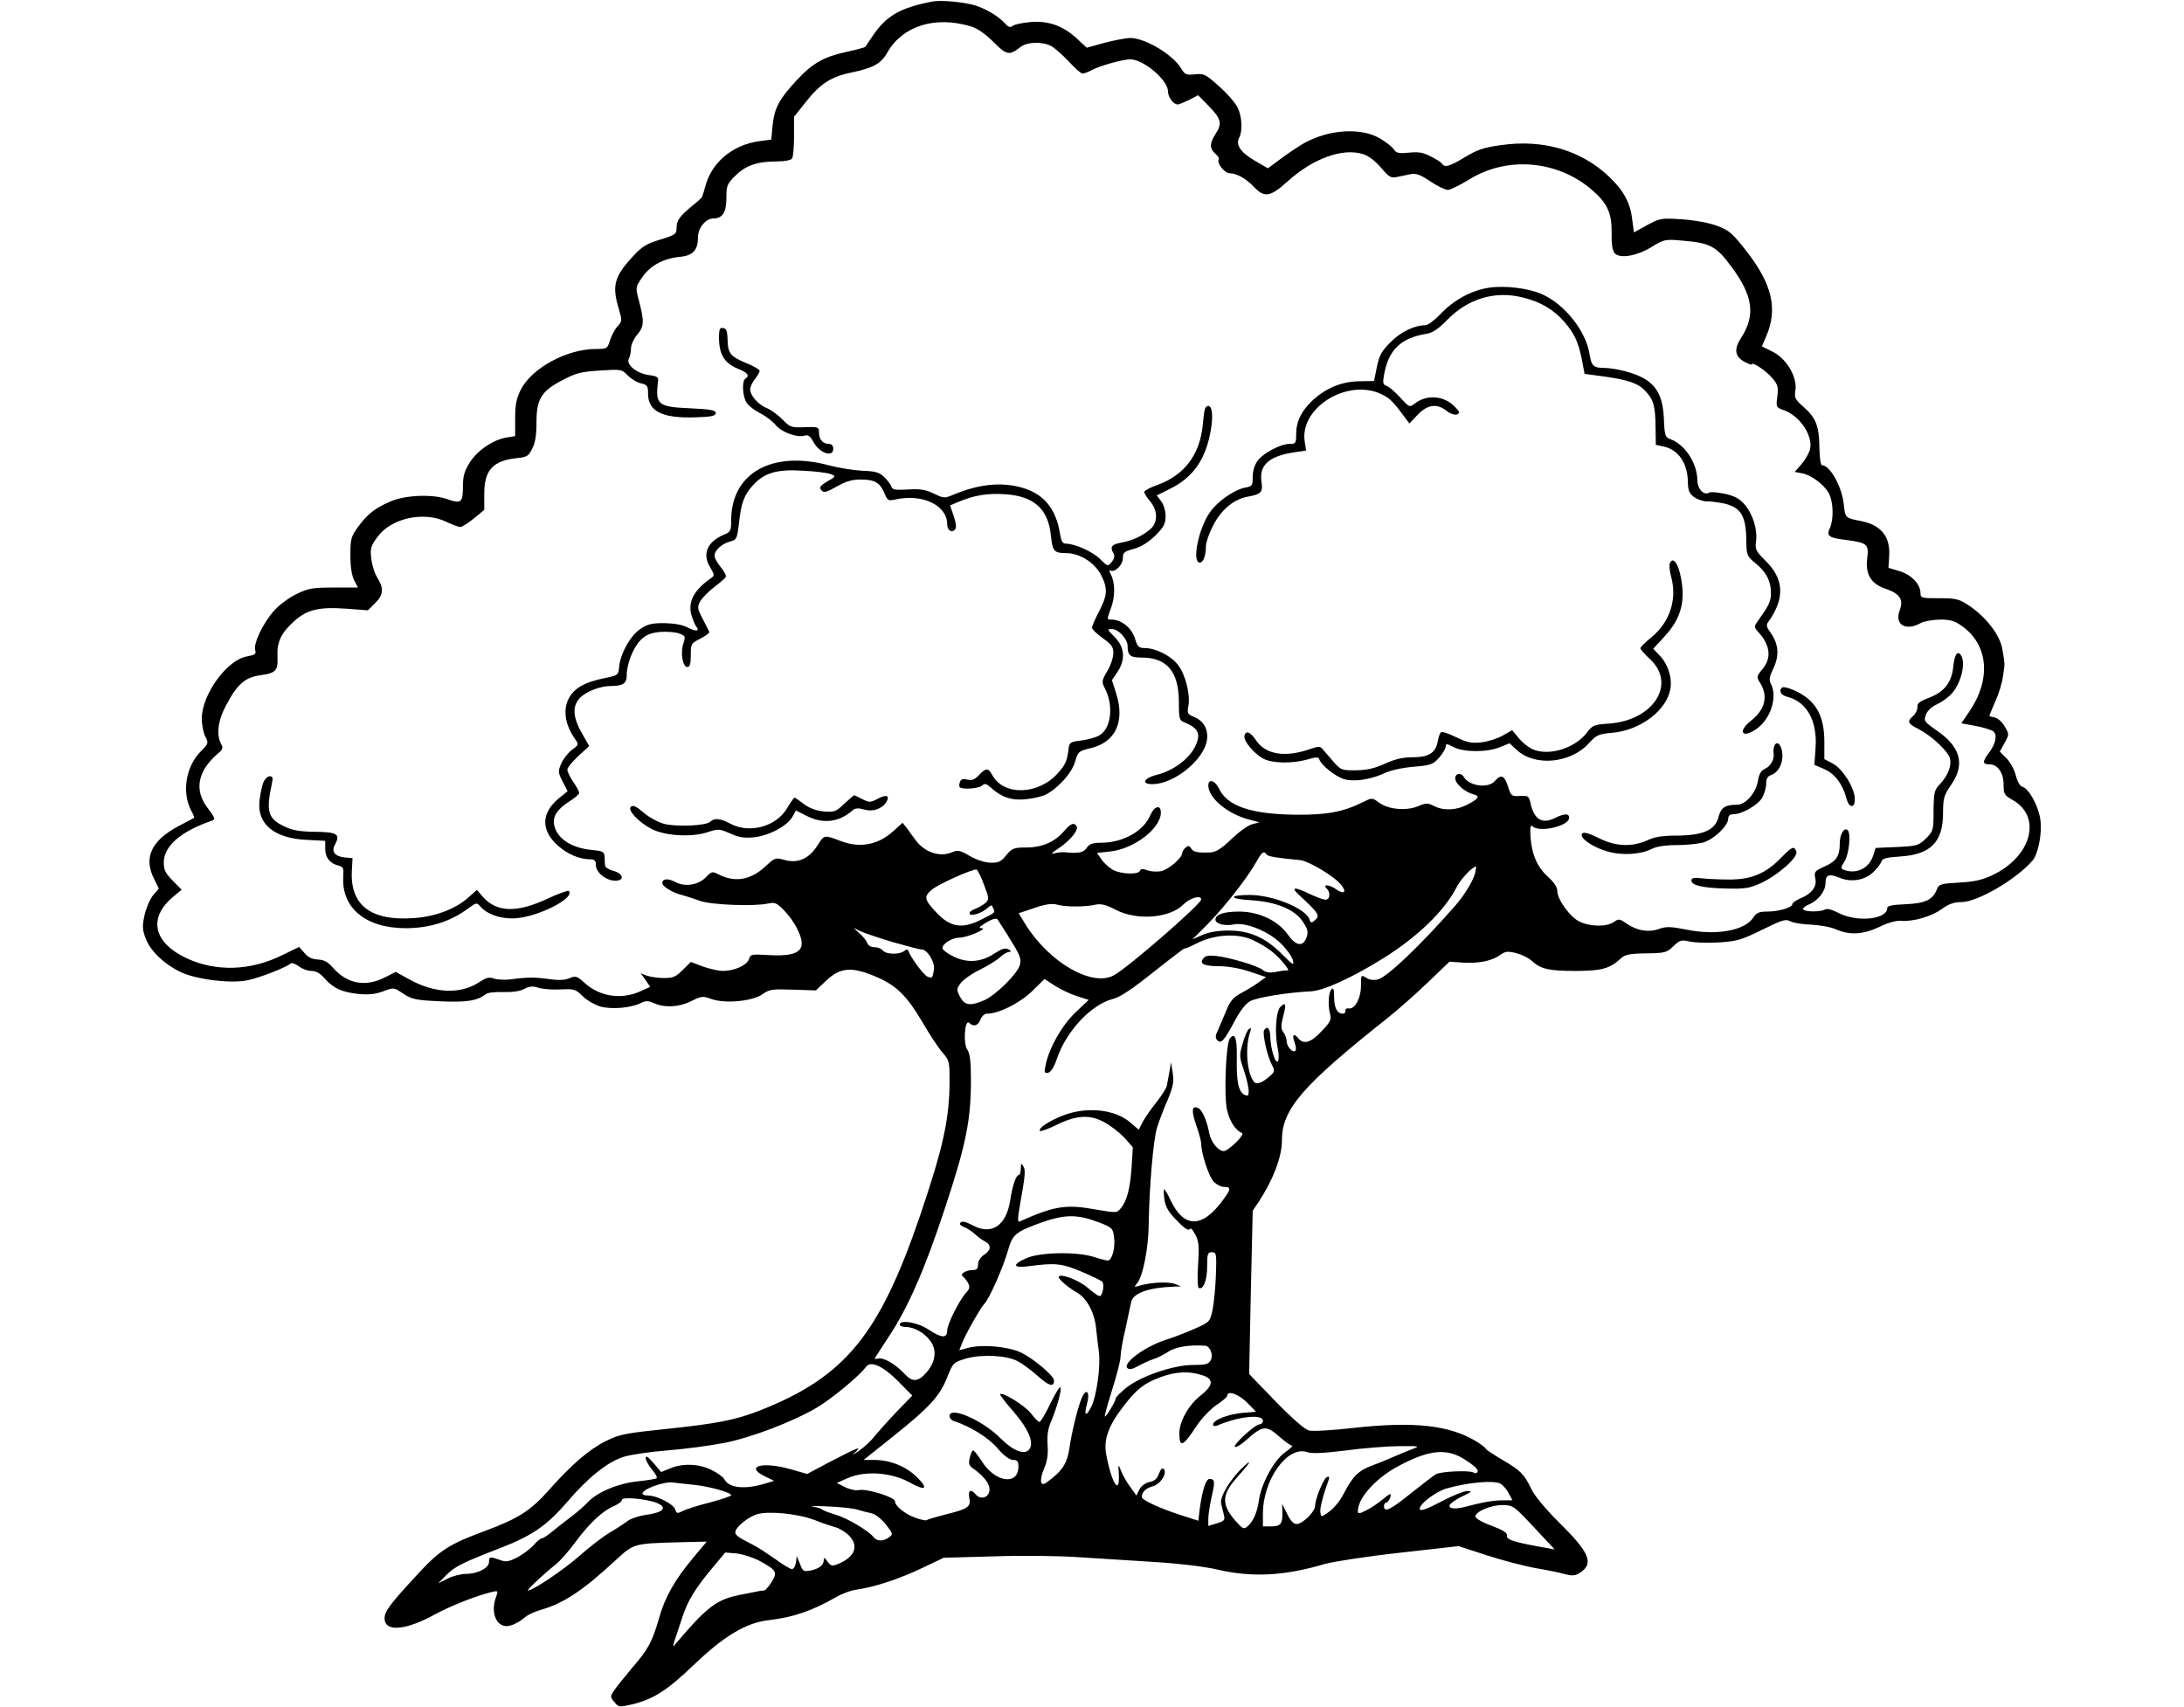 <?xml version="1.0" standalone="no"?>
<!DOCTYPE svg PUBLIC "-//W3C//DTD SVG 20010904//EN"
 "http://www.w3.org/TR/2001/REC-SVG-20010904/DTD/svg10.dtd">
<svg version="1.0" xmlns="http://www.w3.org/2000/svg"
 width="920pt" height="719pt" viewBox="0 0 920 719"
 preserveAspectRatio="xMidYMid meet">
<g transform="translate(0,719) scale(0.1,-0.1)"
fill="#000000" stroke="none">
<path d="M3930 7184 c-137 -26 -196 -60 -253 -144 -17 -25 -31 -47 -33 -48 -1
-2 -39 -12 -84 -22 -91 -20 -139 -48 -202 -116 -75 -80 -95 -118 -103 -188
l-6 -64 -52 -7 c-108 -15 -194 -85 -223 -180 -7 -25 -14 -49 -16 -53 -1 -4
-20 -22 -43 -40 -54 -45 -65 -61 -65 -93 0 -25 -6 -29 -68 -48 -57 -17 -77
-29 -114 -69 -80 -86 -91 -124 -62 -221 15 -51 15 -54 -4 -75 -11 -11 -25 -38
-32 -58 -11 -37 -13 -38 -59 -38 -123 0 -270 -80 -317 -171 -19 -38 -24 -64
-24 -122 l0 -74 -36 -6 c-56 -9 -123 -54 -155 -105 -23 -37 -29 -57 -29 -103
0 -66 -8 -72 -65 -52 -61 22 -174 18 -237 -8 -68 -29 -99 -53 -140 -109 -30
-41 -32 -51 -32 -120 0 -49 6 -85 16 -105 l16 -30 -102 0 c-90 0 -107 -3 -158
-28 -31 -15 -73 -46 -93 -69 -45 -49 -89 -140 -80 -167 5 -16 -1 -20 -34 -26
-85 -14 -191 -161 -191 -262 0 -26 7 -61 15 -76 14 -27 13 -30 -19 -62 -63
-63 -81 -172 -41 -249 9 -16 14 -30 13 -31 -2 -1 -31 -17 -66 -35 -115 -61
-149 -134 -102 -224 l19 -39 -24 -28 c-13 -16 -29 -53 -36 -83 -10 -48 -10
-61 5 -100 20 -52 75 -105 143 -139 64 -32 209 -51 282 -37 50 9 165 54 185
71 5 5 20 -1 34 -11 14 -11 38 -20 53 -20 20 0 38 -10 56 -31 38 -43 72 -58
143 -66 44 -4 71 -1 104 11 45 17 45 17 85 -10 37 -24 52 -27 156 -32 112 -5
155 2 193 31 7 6 40 9 72 8 37 -1 69 3 88 13 23 12 37 13 60 5 16 -5 58 -9 92
-7 59 3 65 1 95 -29 17 -17 51 -36 74 -43 48 -13 130 -6 171 15 20 10 31 10
55 -1 46 -20 106 -17 157 9 42 21 49 22 84 9 58 -21 174 -10 216 20 30 21 42
22 129 19 l96 -3 42 40 c59 56 106 61 203 21 92 -38 135 -79 205 -197 30 -52
68 -109 84 -127 27 -30 29 -39 29 -113 0 -165 -26 -283 -125 -575 -171 -500
-315 -676 -670 -817 -106 -42 -184 -57 -404 -80 -163 -17 -191 -22 -246 -49
-73 -36 -145 -98 -242 -207 -78 -88 -130 -121 -270 -173 -152 -56 -191 -81
-288 -187 -113 -122 -135 -152 -135 -181 0 -59 89 -52 215 18 67 36 172 77
237 93 26 6 27 5 18 -20 -24 -62 -2 -124 44 -124 21 0 53 16 81 40 11 9 40 22
65 29 96 28 177 82 317 212 72 66 74 67 254 72 l126 3 -56 -67 c-79 -94 -120
-167 -145 -256 -29 -100 -44 -129 -115 -211 -31 -37 -65 -79 -74 -93 -17 -25
-17 -27 1 -49 18 -22 21 -22 73 -10 91 22 147 57 263 168 125 120 220 177 314
187 104 12 184 40 282 96 25 15 65 30 90 33 77 11 181 46 275 91 l90 43 215 6
c118 4 280 2 360 -4 80 -5 222 -14 315 -20 101 -6 207 -19 260 -31 148 -35
285 -28 456 23 37 10 178 32 315 47 l248 28 117 -38 c64 -21 156 -45 204 -54
49 -8 106 -20 127 -26 32 -8 44 -7 64 6 59 39 40 85 -86 209 -61 61 -107 116
-120 145 -30 62 -44 76 -122 122 -36 21 -68 42 -70 47 -1 4 -19 18 -39 30
-113 69 -263 85 -517 57 -87 -10 -172 -15 -188 -11 -18 5 -69 49 -141 123
l-111 115 7 344 8 344 25 37 c61 93 98 189 98 259 0 132 86 231 448 518 40 32
114 97 165 146 l93 89 56 -4 c68 -4 122 7 157 32 22 16 32 17 68 8 23 -6 52
-20 65 -32 37 -35 73 -43 184 -43 109 0 144 9 191 52 18 17 37 21 107 22 79 1
87 3 115 30 27 26 34 28 68 20 21 -5 76 -7 123 -4 76 5 95 10 182 53 86 42
100 47 120 36 13 -7 52 -13 88 -14 36 -2 83 -10 104 -20 59 -25 113 -22 182
10 36 18 72 28 92 26 51 -4 128 18 172 50 29 21 51 29 82 29 68 0 232 96 300
175 24 28 41 116 33 172 -8 57 -47 129 -74 138 -12 3 -23 22 -30 50 -6 24 -24
56 -39 71 l-28 28 20 36 c20 37 20 37 0 71 -11 19 -30 35 -42 37 -12 2 -22 5
-22 6 0 2 11 29 25 61 14 31 29 78 32 104 9 55 9 53 -2 115 -9 59 -67 135
-139 184 -44 29 -55 32 -127 32 -74 0 -79 1 -79 21 0 38 -38 78 -88 93 l-47
14 3 47 c6 84 -33 133 -118 150 -67 13 -67 13 -73 69 -7 74 -58 166 -91 166
-7 0 -11 30 -12 78 -1 89 -15 123 -70 171 -32 28 -36 37 -31 66 9 56 -37 134
-95 163 l-46 23 18 42 c50 116 25 220 -83 359 -58 74 -73 88 -122 106 -34 13
-92 24 -148 28 -89 6 -94 5 -148 -24 l-56 -31 -7 52 c-8 73 -36 124 -98 183
-117 111 -277 158 -453 133 -74 -10 -101 -19 -154 -51 -65 -39 -85 -45 -96
-28 -4 6 -25 20 -48 31 -32 17 -52 20 -92 16 -43 -4 -53 -2 -63 13 -6 11 -33
31 -59 47 -79 46 -211 39 -318 -19 -16 -9 -58 -36 -92 -61 l-62 -46 -55 32
c-60 35 -82 67 -66 97 15 28 12 88 -6 126 -9 19 -44 60 -78 90 -57 51 -64 55
-102 51 -37 -4 -43 -1 -58 24 -35 59 -150 128 -214 129 -18 0 -66 -9 -108 -20
l-76 -21 -42 39 c-59 54 -121 76 -196 69 -34 -3 -67 -10 -74 -16 -10 -8 -18
-6 -32 10 -27 30 -82 63 -129 77 -48 14 -141 22 -175 16z m159 -105 c28 -8 61
-31 96 -66 56 -56 66 -58 114 -21 28 22 91 24 129 4 15 -8 48 -37 74 -65 26
-28 52 -51 58 -51 6 0 25 7 42 16 34 18 129 44 159 44 56 0 159 -87 159 -135
0 -24 23 -55 41 -55 5 0 27 9 48 19 l38 20 46 -47 c52 -53 56 -73 27 -117 -25
-38 -25 -61 -1 -82 11 -9 18 -20 15 -25 -10 -15 25 -58 47 -58 29 0 69 -23
103 -59 43 -45 68 -40 139 24 108 98 235 144 321 115 22 -7 51 -30 74 -57 32
-38 41 -44 65 -39 15 3 41 9 57 12 25 5 42 -1 85 -30 30 -20 63 -36 74 -36 10
0 51 20 90 44 160 99 371 81 516 -43 66 -57 85 -98 84 -183 -1 -44 3 -73 12
-84 21 -25 94 -13 157 26 52 32 56 33 132 26 113 -9 141 -24 203 -109 92 -123
103 -205 41 -301 -31 -47 -26 -79 16 -101 17 -9 30 -13 30 -10 0 13 60 -27 85
-57 24 -28 27 -38 22 -78 -6 -45 -5 -47 28 -58 67 -25 122 -106 110 -164 -4
-16 -20 -44 -36 -63 l-29 -33 32 -6 c40 -8 94 -49 113 -86 18 -35 20 -109 3
-145 -15 -33 -5 -41 71 -50 85 -11 94 -18 87 -73 -10 -71 15 -112 79 -133 58
-20 75 -45 57 -91 -22 -59 26 -88 88 -53 14 8 50 14 81 15 46 0 63 -5 96 -29
110 -80 121 -225 27 -361 l-32 -47 60 -11 c33 -6 67 -17 75 -23 18 -16 10 -53
-22 -95 -25 -33 -24 -44 7 -44 33 0 58 -36 58 -84 0 -41 3 -46 38 -66 126 -71
79 -241 -88 -318 -41 -19 -77 -27 -138 -30 -74 -4 -84 -7 -92 -26 -17 -46 -48
-61 -131 -65 -58 -2 -79 -7 -79 -16 0 -48 -125 -61 -203 -22 -28 15 -51 21
-59 16 -17 -11 -85 -11 -92 0 -3 5 8 14 24 21 40 17 70 56 70 91 0 34 15 40
60 21 48 -20 106 -10 141 24 16 15 31 35 34 44 4 14 21 18 79 22 129 8 181 61
181 183 0 63 4 75 34 119 60 86 40 160 -61 229 -53 37 -55 40 -45 67 7 17 25
34 48 44 21 10 49 30 63 47 38 45 57 126 37 158 -15 23 -28 4 -33 -48 -7 -66
-37 -105 -101 -130 -40 -15 -52 -24 -50 -39 1 -11 -7 -28 -17 -37 -28 -25 -25
-32 21 -56 54 -27 126 -94 133 -124 8 -31 -9 -73 -42 -108 -24 -25 -26 -35
-27 -112 0 -82 -1 -86 -32 -117 -31 -30 -37 -32 -122 -36 l-90 -4 -11 -34
c-18 -53 -71 -78 -124 -58 -13 5 -12 10 5 37 18 31 27 116 12 130 -14 14 -33
-17 -33 -55 0 -55 -15 -77 -66 -99 -40 -18 -43 -22 -37 -50 7 -35 -15 -64 -64
-84 -18 -8 -33 -18 -33 -24 0 -14 -57 -31 -105 -31 -35 0 -46 -5 -60 -26 -35
-54 -155 -76 -281 -50 -68 13 -85 14 -118 2 -45 -15 -93 -6 -138 26 -26 18
-30 18 -50 4 -30 -21 -98 -20 -143 1 -41 19 -95 94 -95 130 0 16 -14 37 -40
60 -45 41 -68 95 -73 170 -2 42 0 50 10 41 32 -26 153 3 153 37 0 19 -19 19
-58 0 -57 -29 -91 -7 -106 67 -6 24 -10 27 -43 25 -36 -2 -38 0 -51 41 -15 46
-29 52 -55 22 -27 -32 -107 -22 -130 16 -12 21 -37 17 -37 -5 0 -22 42 -59 77
-67 29 -8 22 -19 -27 -44 -46 -24 -100 -26 -140 -5 -25 13 -33 13 -66 -1 -50
-21 -126 -14 -165 15 -29 21 -29 21 -66 3 -83 -42 -153 -55 -283 -54 -190 2
-290 36 -325 110 -17 35 -45 43 -45 13 0 -52 80 -119 170 -143 l45 -12 -30 -8
c-17 -4 -56 -32 -88 -63 -44 -42 -66 -55 -90 -56 -52 -2 -72 2 -80 18 -7 11
-12 12 -23 2 -8 -6 -14 -17 -14 -23 0 -19 -54 -66 -86 -75 -16 -4 -42 -3 -58
2 -22 8 -31 7 -34 -1 -5 -17 -78 -15 -112 3 -16 8 -38 28 -49 43 l-20 29 54 6
c101 10 215 97 215 164 0 35 -27 28 -44 -10 -28 -68 -115 -117 -208 -117 -35
0 -49 -5 -60 -21 -13 -21 -36 -25 -93 -19 -11 1 -31 -1 -45 -5 -16 -5 -9 3 20
22 48 32 85 77 75 93 -11 17 -25 11 -52 -20 -38 -46 -93 -70 -159 -70 -53 0
-60 -3 -85 -32 -22 -28 -33 -33 -67 -32 -25 1 -59 12 -88 29 -39 23 -50 25
-71 16 -53 -24 -120 -2 -159 54 -11 14 -26 36 -35 48 l-17 21 -40 -36 c-63
-57 -139 -71 -217 -42 -74 28 -72 28 -100 -15 -35 -57 -82 -79 -138 -64 -41
11 -42 11 -83 -27 -64 -59 -131 -69 -202 -31 -21 11 -26 9 -47 -13 -32 -34
-89 -44 -131 -21 -31 16 -54 14 -54 -5 0 -14 44 -41 82 -50 18 -5 53 -16 77
-25 48 -17 229 -24 287 -11 28 6 36 3 68 -30 46 -48 80 -117 72 -149 -8 -32
-51 -44 -143 -38 -66 4 -72 3 -78 -17 -8 -26 -61 -50 -110 -50 -19 0 -57 9
-85 19 l-50 19 -34 -34 c-29 -29 -41 -34 -79 -34 -25 0 -58 5 -72 10 l-26 10
20 -28 20 -29 -35 -16 c-83 -40 -177 -27 -243 34 -31 28 -36 29 -63 18 -19 -8
-46 -9 -81 -4 -61 9 -94 9 -162 0 -27 -4 -61 -2 -75 3 -20 7 -32 4 -62 -16
-78 -51 -187 -47 -293 12 l-58 32 -45 -23 c-82 -42 -159 -28 -219 40 -22 25
-38 34 -64 35 -23 1 -41 9 -56 27 l-23 26 -72 -35 c-134 -66 -278 -70 -401
-13 -140 65 -164 169 -60 257 l38 32 -37 38 c-31 31 -38 45 -38 77 0 69 72
131 203 176 15 6 13 12 -18 53 -58 75 -43 155 41 228 23 19 25 25 15 43 -20
38 -13 98 20 159 46 89 81 121 143 129 69 10 77 18 75 79 -3 62 15 99 70 149
54 49 104 61 219 53 l92 -7 30 30 c35 35 38 61 10 107 -12 18 -23 54 -26 81
-5 43 -2 53 26 91 58 80 196 110 292 63 24 -11 50 -21 57 -21 7 0 33 16 57 36
l44 36 0 68 c0 99 36 139 135 150 45 4 52 9 67 40 13 24 18 59 18 111 0 98 20
131 110 178 55 29 77 35 156 40 90 6 93 6 119 -21 15 -15 40 -30 56 -33 26 -6
29 -11 29 -44 0 -74 61 -104 200 -99 67 2 85 6 85 18 0 12 -21 16 -107 20
-138 6 -148 15 -136 115 3 16 -5 21 -39 25 -51 7 -97 45 -84 69 5 9 9 28 9 43
0 15 12 42 27 59 29 35 30 55 4 152 -12 46 -11 49 17 90 34 49 89 78 157 85
56 5 77 28 77 81 0 41 33 81 66 81 38 0 54 26 54 87 0 51 3 59 38 93 43 43 92
60 174 60 34 0 60 5 65 13 4 6 8 49 8 93 l0 82 46 58 c63 81 109 111 198 129
90 19 123 37 149 84 64 112 201 155 351 110z m1246 -3488 c5 -9 44 -15 140
-24 37 -3 147 -69 175 -105 25 -31 11 -41 -22 -18 -27 20 -58 22 -40 4 18 -18
15 -48 -5 -48 -9 0 -40 12 -70 26 -59 29 -77 27 -43 -4 88 -82 93 -89 66 -111
-11 -10 -16 -8 -20 6 -15 46 -154 103 -252 103 -90 0 -88 -17 4 -22 109 -7
185 -39 219 -89 22 -33 25 -45 17 -67 -15 -42 -44 -38 -79 11 -42 59 -120 96
-203 97 -67 0 -102 -12 -102 -34 0 -18 40 -28 78 -20 49 10 146 -29 197 -80
24 -23 47 -55 51 -70 6 -25 2 -23 -45 24 -71 71 -137 100 -226 100 -47 0 -84
-7 -111 -19 l-41 -18 69 69 c73 76 160 187 199 255 24 44 33 50 44 34z m879
-78 c-8 -33 -44 -92 -82 -136 -145 -166 -288 -303 -328 -313 -15 -4 -35 -2
-45 5 -26 16 -26 16 -26 -33 0 -51 -26 -98 -51 -94 -9 2 -16 -3 -15 -9 2 -7
-3 -13 -10 -13 -24 0 -37 24 -37 69 0 32 -3 42 -11 34 -13 -13 -16 -69 -6
-105 6 -23 1 -34 -36 -72 -44 -48 -75 -57 -97 -31 -20 25 -29 17 -17 -15 6
-16 8 -32 4 -36 -11 -11 -37 17 -37 40 0 11 -7 29 -14 38 -10 14 -11 27 -1 65
14 54 12 64 -12 41 -18 -19 -24 -110 -11 -172 5 -22 6 -46 2 -55 -9 -21 -32
50 -33 102 -1 36 -13 48 -26 27 -8 -13 12 -105 32 -144 13 -25 13 -30 -4 -46
-34 -31 -60 -41 -71 -27 -31 39 -38 153 -14 215 3 10 1 13 -6 8 -7 -4 -19 -31
-27 -61 -15 -50 -15 -56 5 -114 11 -33 20 -72 20 -86 0 -22 -3 -24 -19 -16
-25 14 -33 58 -31 157 1 81 -7 106 -29 80 -17 -21 -26 -243 -12 -303 12 -49
36 -85 63 -96 14 -6 -58 -76 -77 -76 -23 0 -54 38 -61 75 -10 55 -31 101 -48
107 -26 10 -28 -11 -7 -73 12 -33 21 -68 21 -78 0 -40 32 -138 52 -159 12 -13
32 -23 45 -23 30 0 29 -9 -6 -56 -87 -119 -164 -119 -221 2 -11 24 -23 44 -26
44 -3 0 -2 -19 1 -42 5 -33 17 -54 53 -90 29 -31 49 -44 53 -36 4 7 14 -2 24
-23 15 -27 17 -49 12 -126 -4 -51 -2 -95 2 -98 19 -11 36 30 36 89 0 54 2 61
20 61 19 0 20 -6 17 -95 -2 -52 -8 -118 -14 -147 -11 -51 -11 -52 -77 -81 -36
-16 -90 -37 -120 -46 -87 -28 -183 -98 -162 -119 8 -8 22 -5 48 10 21 11 49
24 63 28 14 4 41 18 60 30 31 21 89 31 157 26 21 -2 35 -39 23 -61 -9 -17 -21
-20 -75 -20 -82 0 -222 -48 -282 -97 -24 -20 -43 -39 -43 -44 0 -11 -42 -81
-46 -76 -2 2 12 52 31 113 19 60 35 122 35 137 0 16 9 70 21 120 11 51 22 101
24 112 8 38 73 61 180 65 l30 1 -25 10 c-25 11 -104 7 -150 -7 -23 -7 -24 -6
-10 10 25 31 48 148 49 252 2 149 19 353 35 404 8 25 27 77 44 115 24 58 28
78 22 115 l-7 45 -7 -40 c-4 -22 -9 -49 -11 -60 -3 -11 -23 -42 -45 -70 -22
-27 -47 -64 -57 -82 l-16 -32 -34 29 c-64 57 -185 70 -285 31 -59 -23 -107
-55 -97 -65 3 -3 34 8 69 25 85 42 141 45 203 11 26 -14 64 -44 84 -65 l35
-40 -5 -81 c-6 -92 -20 -145 -45 -175 -17 -21 -18 -21 -107 -6 -125 23 -173
15 -321 -51 -8 -4 -7 18 3 73 22 124 24 144 13 161 -8 14 -9 12 -10 -10 0 -16
-4 -28 -9 -28 -11 0 -27 -47 -36 -109 -17 -105 -79 -146 -159 -102 -26 14 -43
18 -49 12 -7 -7 -2 -14 14 -20 13 -5 33 -18 45 -29 11 -10 30 -25 42 -31 29
-15 28 -37 -3 -57 -15 -10 -25 -26 -25 -40 0 -18 -5 -24 -22 -24 -30 0 -57
-18 -42 -27 6 -5 16 -17 22 -28 8 -16 7 -24 -8 -40 -29 -32 -80 -133 -80 -160
0 -34 -24 -32 -80 5 -45 30 -120 42 -120 20 0 -5 11 -10 25 -10 37 0 80 -25
105 -60 27 -38 21 -85 -15 -129 -36 -42 -60 -45 -93 -10 -39 42 -90 72 -112
66 -14 -3 -18 -1 -12 6 4 7 29 45 55 85 82 123 153 286 237 541 89 269 110
371 110 541 0 79 -4 111 -15 128 -19 26 -11 132 8 113 18 -18 37 -12 47 14 6
15 17 25 29 25 48 0 136 44 188 94 l53 52 43 -28 c23 -15 65 -35 93 -44 l50
-16 -57 -54 c-57 -55 -111 -151 -125 -223 -6 -28 -4 -33 11 -30 12 3 25 23 37
59 40 117 144 228 236 252 30 7 82 42 172 114 72 57 130 101 130 99 0 -3 23 7
51 21 71 37 168 44 232 16 26 -11 63 -33 82 -48 35 -26 85 -87 68 -82 -4 1
-25 -1 -47 -6 -28 -5 -42 -3 -55 7 -19 17 -136 53 -198 60 -29 3 -46 1 -53 -9
-20 -23 0 -34 64 -34 39 0 88 -9 131 -23 l68 -23 -32 -23 c-18 -13 -51 -33
-74 -45 -34 -19 -46 -33 -65 -82 -14 -32 -29 -69 -35 -82 -8 -16 -7 -26 1 -34
16 -16 28 -3 72 79 22 42 46 74 65 85 28 16 155 37 256 42 53 2 170 55 304
138 146 91 259 200 310 299 19 37 66 87 83 89 1 0 -1 -12 -4 -27z m-2069 -50
c22 -57 22 -62 7 -76 -10 -9 -30 -20 -45 -26 -16 -6 -26 -15 -22 -21 7 -11 52
4 76 26 15 13 17 13 23 -2 8 -20 12 -16 -51 -48 -83 -42 -133 -32 -195 37 -45
49 -46 60 -13 89 26 23 174 89 189 85 4 -2 19 -30 31 -64z m915 -62 c0 -19
-311 -290 -369 -320 -91 -49 -270 54 -370 213 l-30 49 66 22 c50 17 74 20 97
14 35 -10 116 -10 161 0 22 5 44 0 84 -21 89 -47 228 -36 285 21 29 29 76 42
76 22z m-815 -151 c54 -87 58 -97 51 -125 -9 -36 -104 -130 -151 -149 -58 -25
-82 -21 -101 15 -15 30 -15 33 3 58 11 14 47 40 81 56 33 17 72 40 85 53 13
12 30 22 38 22 10 1 10 3 -3 11 -13 7 -27 3 -58 -17 -57 -38 -116 -42 -174
-13 -25 12 -46 28 -46 35 0 19 41 44 71 44 32 0 124 39 94 40 -15 0 -9 7 20
24 28 16 42 20 48 12 4 -6 23 -36 42 -66z m-483 -29 c60 -17 114 -31 121 -31
24 0 57 -55 51 -86 -6 -35 -7 -36 -27 -28 -15 5 -71 81 -80 107 -3 9 -7 9 -18
1 -20 -16 -76 -15 -90 2 -6 8 -22 14 -36 14 -14 0 -26 7 -30 18 -3 9 -17 27
-32 40 l-26 24 30 -15 c17 -8 78 -28 137 -46z m869 -1181 c54 -21 57 -24 62
-62 6 -44 -9 -98 -26 -98 -7 0 -34 7 -62 16 -73 22 -225 19 -281 -6 -62 -27
-58 -43 9 -34 111 15 139 12 221 -22 44 -19 84 -38 89 -43 11 -11 1 -61 -11
-61 -5 0 -28 16 -51 36 -38 33 -121 63 -121 44 0 -10 41 -45 77 -65 41 -24 73
-83 80 -148 3 -28 8 -74 12 -102 8 -62 -10 -189 -33 -233 -22 -43 -31 -35 -17
14 14 52 -3 70 -23 23 -16 -39 -41 -139 -51 -209 -9 -60 -26 -89 -73 -127 -33
-27 -41 -30 -46 -17 -3 9 2 35 12 57 13 30 18 59 15 100 -3 41 2 70 15 100 24
56 46 136 39 143 -3 4 -23 -28 -43 -70 -20 -42 -41 -76 -45 -76 -5 0 -21 16
-36 36 -26 33 -119 91 -130 81 -2 -3 23 -36 56 -73 63 -73 88 -131 67 -159
-19 -26 -67 -8 -121 46 -77 77 -215 137 -215 94 0 -9 8 -18 18 -21 70 -23 146
-70 184 -115 28 -32 51 -49 66 -49 17 0 22 -6 22 -28 0 -81 -98 -67 -154 22
-16 25 -32 46 -37 46 -4 0 -10 -14 -14 -31 -6 -25 -3 -34 17 -47 45 -32 69
-65 66 -91 -4 -31 -38 -40 -58 -16 -20 24 -33 18 -27 -14 8 -38 -4 -47 -97
-70 -43 -11 -80 -22 -83 -25 -3 -2 -23 2 -46 10 -45 16 -87 50 -87 70 0 17
-118 54 -152 47 -14 -3 -40 3 -59 13 l-34 17 45 20 c74 33 186 25 264 -19 65
-36 79 -26 29 23 -46 46 -114 73 -181 73 l-44 0 124 99 c154 123 197 170 228
249 25 62 26 63 79 79 66 19 171 14 218 -11 18 -9 56 -37 83 -61 49 -44 70
-50 70 -20 0 19 -84 90 -138 117 -54 26 -166 36 -224 20 l-37 -10 10 26 c14
38 80 154 96 170 20 20 80 156 99 224 20 70 31 78 146 120 96 33 148 33 239
-2z m-847 -669 l59 -60 -67 -69 c-36 -38 -77 -84 -91 -101 -13 -18 -43 -46
-67 -63 -24 -16 -32 -21 -19 -9 35 32 19 26 -95 -33 l-104 -55 -70 20 c-117
33 -194 13 -110 -29 l41 -20 -33 -10 c-89 -28 -157 -21 -177 17 -5 9 -29 27
-54 39 -52 26 -122 29 -175 6 l-37 -15 -32 38 c-22 26 -33 33 -33 21 0 -9 12
-31 26 -48 15 -17 24 -34 20 -37 -3 -3 -39 -9 -78 -13 -82 -8 -169 -44 -211
-87 -14 -16 -47 -44 -72 -63 -25 -19 -61 -47 -79 -62 -19 -16 -38 -28 -43 -28
-5 0 -22 -13 -36 -30 -15 -16 -46 -39 -69 -51 -36 -18 -47 -20 -73 -10 -42 15
-45 14 -45 -9 0 -25 -48 -50 -97 -50 -21 0 -56 -9 -78 -20 l-39 -20 33 34 c35
36 70 54 229 115 136 53 196 95 284 197 85 100 168 166 235 187 27 9 109 21
183 27 74 6 181 20 237 31 116 22 293 90 395 150 62 37 176 131 206 171 20 27
70 5 136 -61z m1277 27 c54 -16 52 -43 -5 -88 -50 -39 -90 -112 -88 -161 1
-58 15 -53 71 32 23 35 61 74 86 91 25 16 45 34 45 39 0 23 49 6 84 -30 l37
-38 -59 -5 c-61 -6 -122 -30 -122 -49 0 -7 7 -8 18 -4 90 39 192 49 192 20 0
-8 -6 -15 -14 -15 -19 0 -113 -86 -104 -95 4 -4 26 9 48 29 68 61 84 63 137
16 25 -22 50 -40 56 -40 5 0 -8 -13 -31 -29 -47 -34 -100 -134 -109 -202 -7
-50 -24 -89 -49 -110 -15 -12 -20 -9 -51 26 -58 67 -56 109 5 178 55 61 71 86
34 52 -57 -51 -105 -131 -98 -159 3 -14 9 -36 12 -49 5 -20 0 -25 -30 -34
l-36 -11 0 31 c0 18 7 59 14 92 15 63 14 75 -9 75 -15 0 -30 -46 -41 -125 l-6
-51 -72 23 c-93 30 -166 64 -166 77 0 21 17 37 46 45 32 8 63 56 46 73 -6 6
-13 -1 -20 -20 -7 -20 -18 -31 -39 -35 -17 -3 -35 -16 -43 -31 l-13 -26 -27
38 c-15 20 -32 51 -38 67 -11 29 -12 29 -9 -14 5 -94 -30 -41 -53 81 -12 63 9
123 74 206 55 72 87 96 158 122 62 22 116 25 169 8z m889 -312 c-19 -7 -55
-22 -80 -33 -25 -11 -66 -28 -91 -37 -55 -20 -81 -45 -118 -117 -15 -30 -43
-64 -62 -77 -34 -24 -34 -24 -37 -3 -3 18 12 74 36 140 3 8 0 12 -8 9 -14 -4
-50 -92 -50 -121 0 -25 -53 -77 -78 -77 -13 0 -26 14 -40 43 l-21 42 1 -36 c1
-48 -7 -59 -48 -59 l-34 0 0 53 c0 144 103 288 186 260 21 -7 68 -5 164 7 74
10 176 18 225 18 84 1 88 0 55 -12z m210 -38 c49 -30 70 -49 64 -59 -3 -5 -11
-6 -17 -2 -17 10 -135 5 -158 -7 -10 -6 -57 -42 -105 -80 -86 -70 -114 -83
-114 -55 0 8 4 15 9 15 9 0 24 30 18 36 -1 2 -16 -8 -32 -22 -17 -14 -47 -35
-67 -45 -33 -17 -38 -17 -38 -4 0 52 70 132 158 182 131 73 208 84 282 41z
m-3235 -113 c65 -7 155 -32 155 -44 0 -3 -40 -17 -89 -30 -49 -12 -101 -29
-115 -36 -23 -12 -26 -11 -32 7 -6 21 -75 57 -111 58 -42 0 -33 19 19 39 29
11 66 19 83 16 17 -2 57 -7 90 -10z m3396 5 c10 -6 26 -24 34 -40 l16 -30 -43
0 c-41 -1 -78 -7 -162 -29 -49 -12 -76 -2 -50 19 9 8 33 22 53 31 31 15 33 18
13 18 -13 1 -63 -19 -110 -44 -59 -31 -88 -42 -91 -33 -6 19 65 74 113 88 93
26 198 35 227 20z m-3552 -82 c44 -19 25 -39 -45 -49 -32 -4 -69 -17 -83 -28
-14 -11 -48 -33 -76 -49 -27 -17 -84 -60 -125 -97 -66 -58 -195 -145 -216
-145 -8 0 68 71 116 109 17 13 55 55 84 95 60 81 115 132 163 152 18 8 33 19
33 26 0 14 106 4 149 -14z m845 -28 c17 -5 43 -12 58 -15 15 -3 40 -23 59 -46
31 -40 32 -42 14 -55 -25 -18 -50 -18 -66 2 -23 28 -116 82 -161 94 -24 7 -47
16 -53 20 -5 5 -23 11 -40 13 -16 3 12 4 64 1 52 -2 108 -8 125 -14z m2848
-74 l87 -93 -72 13 c-107 20 -132 29 -129 46 2 11 -18 23 -65 41 -39 14 -68
31 -68 38 0 22 65 49 115 49 44 -1 48 -4 132 -94z m-3031 31 c35 -14 75 -27
89 -31 14 -3 37 -17 53 -31 48 -46 30 -95 -47 -125 -21 -8 -28 -6 -41 13 -11
16 -15 18 -15 5 0 -21 -20 -37 -57 -44 -27 -5 -32 -3 -43 28 l-14 33 -3 -27
c-3 -16 -10 -28 -17 -28 -6 0 -39 19 -71 43 -33 23 -71 48 -85 55 -78 40 -87
47 -81 64 8 21 54 58 89 69 48 15 173 3 243 -24z m-230 -173 c71 -39 75 -47
49 -89 -12 -19 -26 -35 -31 -35 -5 0 -11 -1 -14 -1 -2 -1 -37 -7 -76 -15 -111
-21 -146 -47 -291 -218 -4 -6 -2 8 6 30 7 21 21 63 31 93 21 66 53 119 125
205 l55 66 48 -4 c26 -3 70 -17 98 -32z"/>
<path d="M6272 5978 c-72 -11 -146 -50 -202 -109 -26 -27 -55 -49 -65 -49 -46
0 -103 -27 -147 -71 -39 -39 -48 -56 -58 -105 l-12 -59 -61 -1 c-74 -1 -138
-27 -195 -78 -49 -45 -72 -91 -72 -145 0 -38 -2 -41 -28 -41 -38 0 -112 -39
-135 -72 -12 -16 -20 -43 -20 -66 0 -37 -2 -41 -32 -46 -46 -9 -118 -59 -149
-105 -48 -69 -76 -211 -42 -211 15 0 26 30 26 71 0 14 13 52 30 85 33 65 86
110 142 121 61 11 69 19 62 63 -11 71 32 109 140 125 l48 7 -6 38 c-22 141
177 266 320 201 37 -17 51 -30 103 -101 l18 -24 35 37 c41 43 81 49 122 16 15
-12 33 -18 43 -15 14 6 13 10 -7 31 -45 48 -118 55 -169 16 -23 -18 -24 -18
-63 25 -22 24 -48 46 -58 49 -15 5 -16 12 -9 50 19 102 71 152 179 169 25 4
50 21 85 57 89 92 204 126 323 95 72 -18 126 -50 170 -100 44 -50 60 -85 75
-158 l12 -63 82 -11 c106 -15 144 -29 175 -62 34 -36 41 -63 42 -152 l1 -74
33 -7 c62 -13 102 -71 102 -151 1 -34 6 -47 26 -62 15 -10 38 -18 53 -18 14 1
47 -4 74 -9 69 -16 91 -51 93 -147 1 -72 2 -74 38 -104 46 -37 66 -76 66 -125
0 -36 -7 -52 -54 -117 -18 -26 -18 -27 1 -49 51 -55 56 -110 17 -156 -24 -29
-25 -33 -12 -54 38 -57 25 -115 -36 -163 -59 -47 -37 -77 24 -34 60 43 89 136
59 191 -8 16 -5 30 12 65 25 53 21 102 -12 148 -17 23 -20 33 -11 45 73 102
68 184 -16 264 -35 35 -39 43 -35 76 7 51 -13 115 -48 156 -23 26 -43 36 -84
45 -30 6 -59 9 -65 5 -22 -14 -50 15 -50 53 -1 70 -51 148 -111 171 -25 9 -27
14 -30 89 -6 118 -46 167 -163 198 -28 8 -67 14 -86 14 -48 0 -56 8 -64 58
-15 97 -105 211 -201 253 -56 25 -155 37 -223 27z"/>
<path d="M3029 5783 c-3 -82 19 -122 81 -147 40 -16 49 -29 30 -41 -16 -10
-12 -78 6 -103 8 -12 34 -32 57 -43 23 -12 52 -34 65 -50 25 -30 90 -54 122
-44 14 4 23 -2 35 -24 25 -49 85 -71 85 -31 0 13 -7 20 -18 20 -25 0 -42 19
-42 47 0 25 -2 26 -73 23 -43 -1 -51 2 -80 32 -18 19 -47 40 -65 48 -37 14
-72 54 -72 80 0 10 9 29 20 43 11 14 20 30 20 35 0 5 -25 20 -55 32 -68 28
-79 41 -80 99 -1 35 -5 47 -18 49 -13 3 -17 -4 -18 -25z"/>
<path d="M5076 5468 c-3 -7 -7 -40 -10 -73 -13 -121 -77 -206 -188 -247 -32
-11 -58 -25 -58 -30 0 -6 11 -23 25 -40 32 -38 33 -87 3 -115 -31 -28 -76 -50
-121 -58 -44 -8 -52 -18 -38 -43 8 -14 6 -24 -6 -39 -16 -20 -17 -20 -49 12
-30 31 -107 65 -145 65 -13 0 -19 11 -24 43 -17 104 -67 165 -157 192 -88 26
-185 16 -292 -29 -37 -16 -41 -15 -83 5 -35 17 -57 20 -108 17 -54 -3 -66 -1
-70 12 -3 9 -17 28 -31 41 -21 20 -38 24 -92 26 -37 2 -100 12 -141 23 -239
64 -411 -33 -411 -232 0 -44 -2 -49 -32 -61 -68 -29 -90 -80 -58 -134 21 -36
21 -38 3 -50 -70 -49 -95 -98 -81 -152 6 -20 15 -42 20 -49 18 -21 1 -24 -34
-6 -22 12 -56 18 -99 19 -54 0 -72 -4 -102 -25 -42 -28 -84 -104 -89 -160 -3
-34 -4 -35 -63 -47 -78 -16 -121 -39 -145 -78 -30 -49 -22 -114 21 -176 18
-26 18 -26 -12 -48 -17 -13 -37 -39 -45 -58 -14 -32 -13 -38 6 -75 l21 -41
-37 -30 c-75 -62 -76 -135 -4 -199 41 -37 92 -58 138 -58 17 0 22 -6 22 -24 0
-31 43 -66 82 -66 41 0 34 31 -10 42 -17 5 -32 14 -33 21 -1 7 -2 23 -2 37 -2
23 -7 25 -57 30 -83 8 -143 48 -155 102 -9 37 12 70 65 103 22 14 40 29 40 35
0 5 -11 26 -25 46 -14 20 -25 44 -25 52 0 8 21 34 46 57 l46 42 -31 55 c-39
68 -41 116 -6 150 25 25 84 48 126 48 53 0 69 11 69 44 0 50 28 120 60 151 23
22 42 29 82 33 29 2 65 -1 80 -7 25 -9 26 -12 17 -41 -14 -38 -3 -100 16 -100
11 0 15 13 15 50 0 48 1 50 41 70 22 12 39 24 37 28 -2 4 -14 29 -28 55 -23
44 -23 50 -10 75 9 14 36 42 60 60 25 19 47 38 48 43 2 5 -8 23 -22 40 -14 17
-26 38 -26 48 0 23 30 50 66 60 27 7 29 11 37 77 9 86 22 120 60 161 48 52
101 67 210 60 50 -2 103 -9 116 -14 23 -9 23 -10 -14 -31 -30 -18 -35 -25 -25
-37 10 -12 20 -10 64 15 38 22 66 30 100 30 60 0 82 -12 101 -56 14 -34 16
-35 52 -27 112 23 213 -27 213 -105 0 -25 18 -38 32 -24 8 8 6 25 -4 57 l-16
46 36 15 c67 28 122 37 196 32 122 -8 182 -62 193 -175 7 -65 13 -73 64 -73
56 0 119 -39 146 -90 30 -57 29 -87 -7 -155 -16 -31 -30 -62 -30 -69 0 -7 20
-26 45 -44 37 -26 45 -37 45 -63 0 -18 -11 -52 -25 -75 -24 -41 -25 -46 -11
-73 37 -71 28 -166 -20 -197 -13 -9 -47 -19 -76 -23 -47 -5 -53 -9 -56 -31 -6
-53 -13 -71 -45 -106 -81 -93 -229 -98 -277 -9 -17 31 -27 31 -56 0 -18 -19
-30 -24 -49 -19 -18 4 -27 2 -31 -10 -4 -9 -4 -19 -1 -22 11 -11 78 -6 93 6
12 11 19 9 37 -7 45 -41 87 -56 147 -50 31 3 70 12 86 20 53 28 110 92 123
139 12 42 15 44 64 56 105 24 146 110 110 227 l-19 60 23 34 c35 52 31 105
-11 147 -33 33 -33 34 -11 34 26 0 65 -42 65 -71 0 -40 11 -49 59 -49 106 0
156 -58 157 -185 0 -78 1 -79 30 -91 43 -18 58 -39 49 -71 -15 -63 -89 -126
-172 -147 -60 -15 -67 -42 -11 -39 84 5 195 91 219 171 14 49 -5 93 -51 112
-27 11 -30 16 -24 46 9 47 -12 132 -43 172 -29 39 -93 71 -139 72 -27 0 -32 5
-43 40 -13 44 -57 80 -98 80 -21 0 -21 0 -3 48 18 49 18 108 -1 143 -6 12 -7
19 -2 16 18 -11 53 23 53 51 0 25 6 29 47 40 31 9 60 27 90 56 36 36 43 50 43
82 0 22 -8 49 -19 63 l-18 24 58 29 c97 48 150 127 170 249 10 62 5 99 -12 99
-5 0 -11 -6 -13 -12z"/>
<path d="M7034 4817 c-3 -8 -1 -32 5 -54 27 -97 -4 -193 -83 -258 -25 -20 -46
-41 -46 -46 0 -4 18 -25 41 -46 112 -105 14 -257 -172 -271 -64 -4 -71 -7 -94
-38 -48 -63 -150 -97 -219 -74 -20 6 -49 28 -66 48 l-30 36 -39 -22 c-22 -13
-63 -26 -90 -29 -42 -5 -60 -1 -106 21 -30 15 -59 25 -64 22 -5 -3 -12 -21
-15 -41 -9 -47 -38 -65 -107 -65 -40 0 -73 -8 -115 -27 -44 -20 -75 -27 -122
-28 -62 0 -64 1 -98 40 -19 22 -39 45 -45 52 -7 9 -18 9 -49 -2 -105 -37 -188
-24 -228 35 -25 38 -45 45 -50 19 -4 -21 42 -75 80 -95 38 -20 121 -21 183 -4
41 12 49 12 53 0 8 -23 65 -69 100 -81 42 -14 112 -4 172 23 26 13 78 24 124
28 72 6 82 9 108 38 15 18 28 39 28 47 0 13 5 13 33 -2 42 -22 139 -23 194 -1
l42 17 30 -28 c76 -71 227 -57 304 28 31 34 40 39 97 44 119 10 229 93 246
183 9 47 -9 105 -44 142 l-28 29 47 51 c73 79 92 155 66 266 -12 50 -32 70
-43 43z"/>
<path d="M7506 4293 c-14 -14 -4 -31 22 -38 83 -21 128 -101 120 -216 l-5 -71
42 -18 c44 -19 77 -63 93 -123 11 -44 38 -43 35 1 -2 46 -51 123 -93 146 l-35
18 0 77 c-1 88 -24 144 -77 184 -36 27 -93 49 -102 40z"/>
<path d="M7474 4047 c-3 -8 -4 -21 -3 -28 5 -25 -11 -56 -35 -67 -18 -8 -26
-22 -31 -53 -9 -50 -52 -99 -87 -99 -51 0 -68 -11 -79 -52 -14 -55 -65 -77
-175 -78 -60 0 -94 -5 -125 -20 -66 -29 -134 -26 -205 10 -40 20 -62 26 -69
19 -15 -16 41 -57 104 -75 62 -19 142 -14 189 10 20 10 57 16 104 16 40 0 91
5 113 11 44 13 105 70 105 100 0 13 7 19 22 19 36 0 102 38 121 69 9 16 17 43
17 59 0 22 6 32 20 37 31 10 52 49 48 91 -3 38 -24 57 -34 31z"/>
<path d="M1109 3893 c-6 -16 -13 -50 -16 -78 -10 -97 63 -157 200 -163 l77 -4
0 -33 c0 -37 19 -62 55 -71 21 -5 23 -11 21 -47 -8 -132 95 -217 263 -217 102
0 192 29 267 86 29 21 33 22 45 8 30 -36 91 -57 154 -52 98 8 250 87 221 115
-3 3 -43 -11 -88 -32 -130 -61 -214 -59 -273 6 l-26 30 -41 -36 c-53 -45 -135
-76 -220 -82 -183 -15 -273 52 -266 197 l3 55 -32 3 c-42 4 -58 24 -43 52 25
46 12 55 -82 56 -67 1 -97 6 -133 24 -66 32 -75 62 -50 178 6 26 4 32 -9 32
-9 0 -21 -12 -27 -27z"/>
<path d="M3556 3804 c-35 -34 -42 -36 -87 -32 -31 3 -60 14 -83 31 -19 15 -37
27 -39 27 -3 0 -17 -20 -31 -44 -46 -78 -158 -109 -239 -66 -42 23 -68 25 -84
9 -18 -18 -146 -23 -197 -9 -25 7 -64 28 -86 48 -31 26 -44 32 -53 23 -14 -14
33 -65 88 -93 55 -29 168 -36 234 -14 47 15 51 15 97 -5 37 -17 59 -20 101
-16 63 7 138 47 161 86 l15 27 45 -23 c69 -35 136 -27 193 23 11 10 24 11 49
4 37 -11 75 2 94 32 16 27 -1 33 -37 13 -31 -16 -35 -16 -65 -1 -17 9 -32 16
-34 16 -2 0 -20 -17 -42 -36z"/>
<path d="M7503 3577 c-64 -66 -123 -91 -213 -92 -41 0 -95 2 -120 5 -35 4 -45
2 -45 -9 0 -21 49 -32 150 -34 78 -2 97 2 145 24 72 34 156 109 147 132 -9 25
-18 21 -64 -26z"/>
</g>
</svg>
